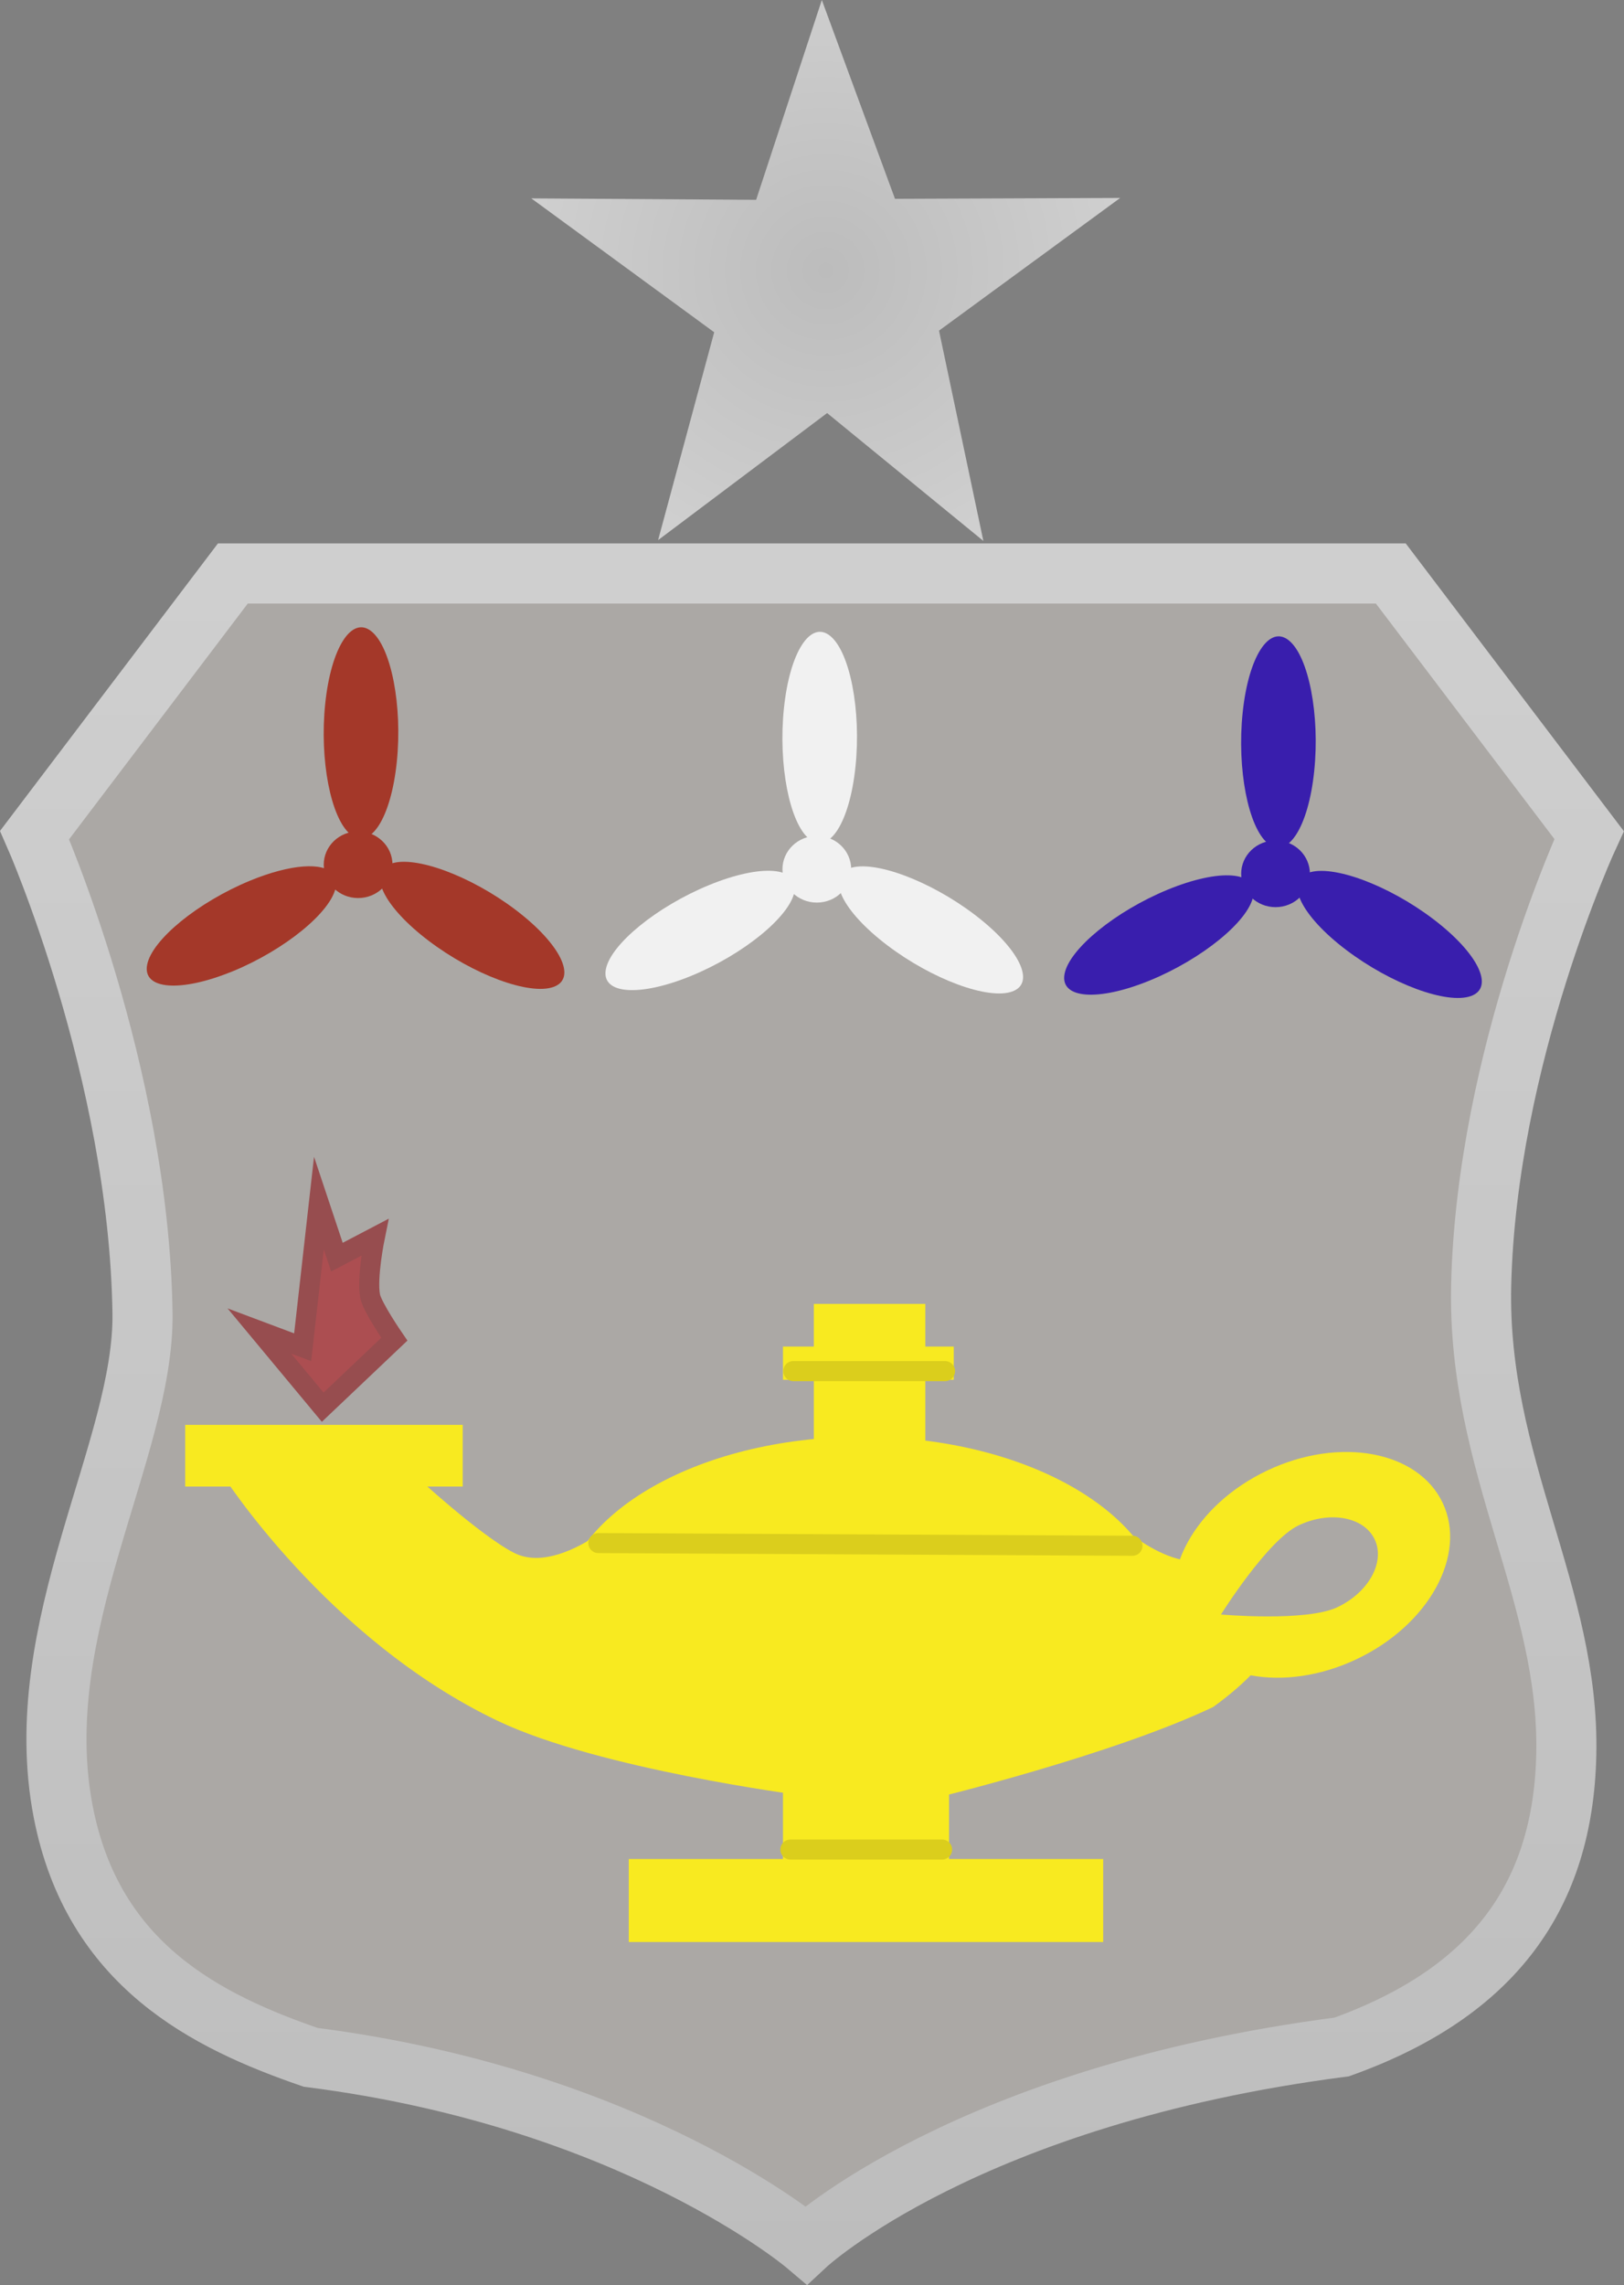 <svg version="1.1" xmlns="http://www.w3.org/2000/svg" xmlns:xlink="http://www.w3.org/1999/xlink" width="40.537" height="57.03" viewBox="0,0,40.537,57.03"><rect x="0" y="0" width="40.537" height="57.03" fill="#808080" stroke="none"/><defs><linearGradient x1="240" y1="166.801" x2="240" y2="211.438" gradientUnits="userSpaceOnUse" id="color-1"><stop offset="0" stop-color="#cfcfcf"/><stop offset="1" stop-color="#bcbcbc"/></linearGradient><radialGradient cx="240.346" cy="159.239" r="7.35" gradientUnits="userSpaceOnUse" id="color-2"><stop offset="0" stop-color="#bcbcbc"/><stop offset="1" stop-color="#cfcfcf"/></radialGradient></defs><g transform="translate(-219.735,-152.489)"><g data-paper-data="{&quot;isPaintingLayer&quot;:true}" fill-rule="nonzero" stroke-linejoin="miter" stroke-miterlimit="10" stroke-dasharray="" stroke-dashoffset="0" style="mix-blend-mode: normal"><path d="M258.831,196.292c-0.081,3.478 -1.774,5.908 -5.605,7.284c-9.364,1.211 -13.368,4.94 -13.368,4.94c0,0 -4.306,-3.657 -12.367,-4.681c-2.588,-0.893 -5.435,-2.292 -6.178,-6.129c-0.889,-4.595 2.029,-9.044 1.979,-12.446c-0.088,-6.03 -2.693,-11.931 -2.693,-11.931l4.949,-6.528h28.903l4.949,6.528c0,0 -2.56,5.514 -2.693,11.233c-0.104,4.486 2.218,7.716 2.124,11.73z" data-paper-data="{&quot;index&quot;:null}" fill="#aba8a5" stroke="url(#color-1)" stroke-width="1.5" stroke-linecap="butt"/><path d="M240.381,162.798l-4.219,3.171l1.4,-5.188l-4.565,-3.341l5.612,0.036l1.64,-4.987l1.826,4.962l5.622,-0.022l-4.523,3.312l1.107,5.248z" fill="url(#color-2)" stroke="none" stroke-width="2.576" stroke-linecap="butt"/><g stroke="none" stroke-width="0" stroke-linecap="butt"><g fill="#a43829"><path d="M225.543,176.729c-1.301,0.535 -2.257,0.462 -2.135,-0.163c0.121,-0.625 1.274,-1.565 2.574,-2.1c1.012,-0.416 1.816,-0.464 2.065,-0.17c0.071,0.084 0.097,0.195 0.07,0.334c-0.121,0.625 -1.274,1.565 -2.574,2.1z"/><path d="M227.853,170.051c0.145,-1.399 0.663,-2.206 1.156,-1.803c0.493,0.403 0.775,1.863 0.63,3.262c-0.145,1.399 -0.663,2.206 -1.156,1.803c-0.493,-0.403 -0.775,-1.863 -0.63,-3.262z"/><path d="M232.607,175.198c1.121,0.85 1.542,1.711 0.942,1.923c-0.6,0.213 -1.995,-0.304 -3.115,-1.153c-1.121,-0.85 -1.543,-1.711 -0.942,-1.923c0.6,-0.213 1.995,0.304 3.115,1.153z"/><path d="M229.532,174.07c0,0.46 -0.384,0.832 -0.858,0.832c-0.474,0 -0.858,-0.373 -0.858,-0.832c0,-0.46 0.384,-0.832 0.858,-0.832c0.474,0 0.858,0.373 0.858,0.832z"/></g><g fill="#f1f1f1"><path d="M236.993,176.842c-1.301,0.535 -2.257,0.462 -2.135,-0.163c0.121,-0.625 1.274,-1.565 2.574,-2.1c1.301,-0.535 2.257,-0.462 2.135,0.163c-0.121,0.625 -1.274,1.565 -2.574,2.1z"/><path d="M239.303,170.164c0.145,-1.399 0.663,-2.206 1.156,-1.803c0.493,0.403 0.775,1.863 0.63,3.262c-0.145,1.399 -0.663,2.206 -1.156,1.803c-0.493,-0.403 -0.775,-1.863 -0.63,-3.262z"/><path d="M244.057,175.312c1.121,0.85 1.542,1.711 0.942,1.923c-0.6,0.213 -1.995,-0.304 -3.115,-1.153c-1.121,-0.85 -1.543,-1.711 -0.942,-1.923c0.6,-0.213 1.995,0.304 3.115,1.153z"/><path d="M240.982,174.183c0,0.46 -0.384,0.832 -0.858,0.832c-0.474,0 -0.858,-0.373 -0.858,-0.832c0,-0.46 0.384,-0.832 0.858,-0.832c0.474,0 0.858,0.372 0.858,0.832z"/></g><g fill="#391ead"><path d="M248.443,176.956c-1.301,0.535 -2.257,0.462 -2.135,-0.163c0.121,-0.625 1.274,-1.565 2.574,-2.1c1.301,-0.535 2.257,-0.462 2.135,0.163c-0.121,0.625 -1.274,1.565 -2.574,2.1z"/><path d="M250.753,170.277c0.145,-1.399 0.663,-2.206 1.156,-1.803c0.493,0.403 0.775,1.863 0.63,3.262c-0.145,1.399 -0.663,2.206 -1.156,1.803c-0.493,-0.403 -0.775,-1.863 -0.63,-3.262z"/><path d="M255.508,175.425c1.121,0.85 1.542,1.711 0.942,1.923c-0.6,0.213 -1.995,-0.304 -3.115,-1.153c-1.121,-0.85 -1.543,-1.711 -0.942,-1.923c0.6,-0.213 1.995,0.304 3.115,1.153z"/><path d="M252.432,174.297c0,0.46 -0.384,0.832 -0.858,0.832c-0.474,0 -0.858,-0.373 -0.858,-0.832c0,-0.46 0.384,-0.832 0.858,-0.832c0.474,0 0.858,0.372 0.858,0.832z"/></g></g><g stroke="none" stroke-width="0" stroke-linecap="butt"><path d="M235.43,200.957v-2.072h11.842v2.072z" fill="#f8ea20"/><path d="M224.358,189.589v-1.539h6.927v1.539z" fill="#f8ea20"/><path d="M239.279,186.925v-0.829h4.263v0.829z" fill="#f8ea20"/><path d="M240.049,189.649v-4.618h2.783v4.618z" fill="#f8ea20"/><path d="M233.713,192.816c0,-2.469 3.38,-4.47 7.549,-4.47c4.169,0 7.549,2.001 7.549,4.47c0,0.602 -0.201,1.175 -0.564,1.699c-1.129,1.626 -3.831,2.771 -6.985,2.771c-4.169,0 -7.549,-2.001 -7.549,-4.47z" fill="#f8ea20"/><path d="M239.279,199.003v-2.901h4.145v2.901z" fill="#f8ea20"/><path d="M239.721,197.293c0,0 -5.029,-0.651 -7.552,-1.851c-4.278,-2.036 -6.899,-6.172 -6.899,-6.172l4.837,0.053c0,0 1.601,1.479 2.453,1.918c1.226,0.632 3.093,-1.254 3.093,-1.254z" fill="#f8ea20"/><path d="M247.385,190.278c0,0 1.6,1.672 2.826,1.04c0.851,-0.439 3.283,1.258 -0.195,3.774c-2.524,1.201 -6.966,2.278 -6.966,2.278z" data-paper-data="{&quot;index&quot;:null}" fill="#f8ea20"/><path d="M251.367,189.189c1.803,-0.854 3.763,-0.492 4.379,0.808c0.616,1.3 -0.346,3.047 -2.149,3.901c-1.803,0.854 -3.763,0.492 -4.379,-0.808c-0.616,-1.3 0.346,-3.047 2.149,-3.901z" fill="#f8ea20"/><path d="M250.212,192.783c0,0 1.157,-1.854 1.938,-2.225c0.782,-0.37 1.632,-0.213 1.899,0.351c0.267,0.564 -0.15,1.321 -0.932,1.692c-0.782,0.37 -2.906,0.182 -2.906,0.182z" fill="#aba8a5"/></g><path d="M227.79,187.609l-1.58,-1.901l1.08,0.405l0.405,-3.599l0.45,1.35l0.945,-0.495c0,0 -0.205,1.004 -0.116,1.47c0.052,0.272 0.604,1.073 0.604,1.073z" fill="#ac4e51" stroke="#974d4f" stroke-width="0.5" stroke-linecap="round"/><path d="M234.67,191l13.333,0.067" fill="none" stroke="#dbce1c" stroke-width="0.5" stroke-linecap="round"/><path d="M243.251,198.649h-3.787" fill="none" stroke="#dbce1c" stroke-width="0.5" stroke-linecap="round"/><path d="M243.324,186.708h-3.787" fill="none" stroke="#dbce1c" stroke-width="0.5" stroke-linecap="round"/></g></g></svg>